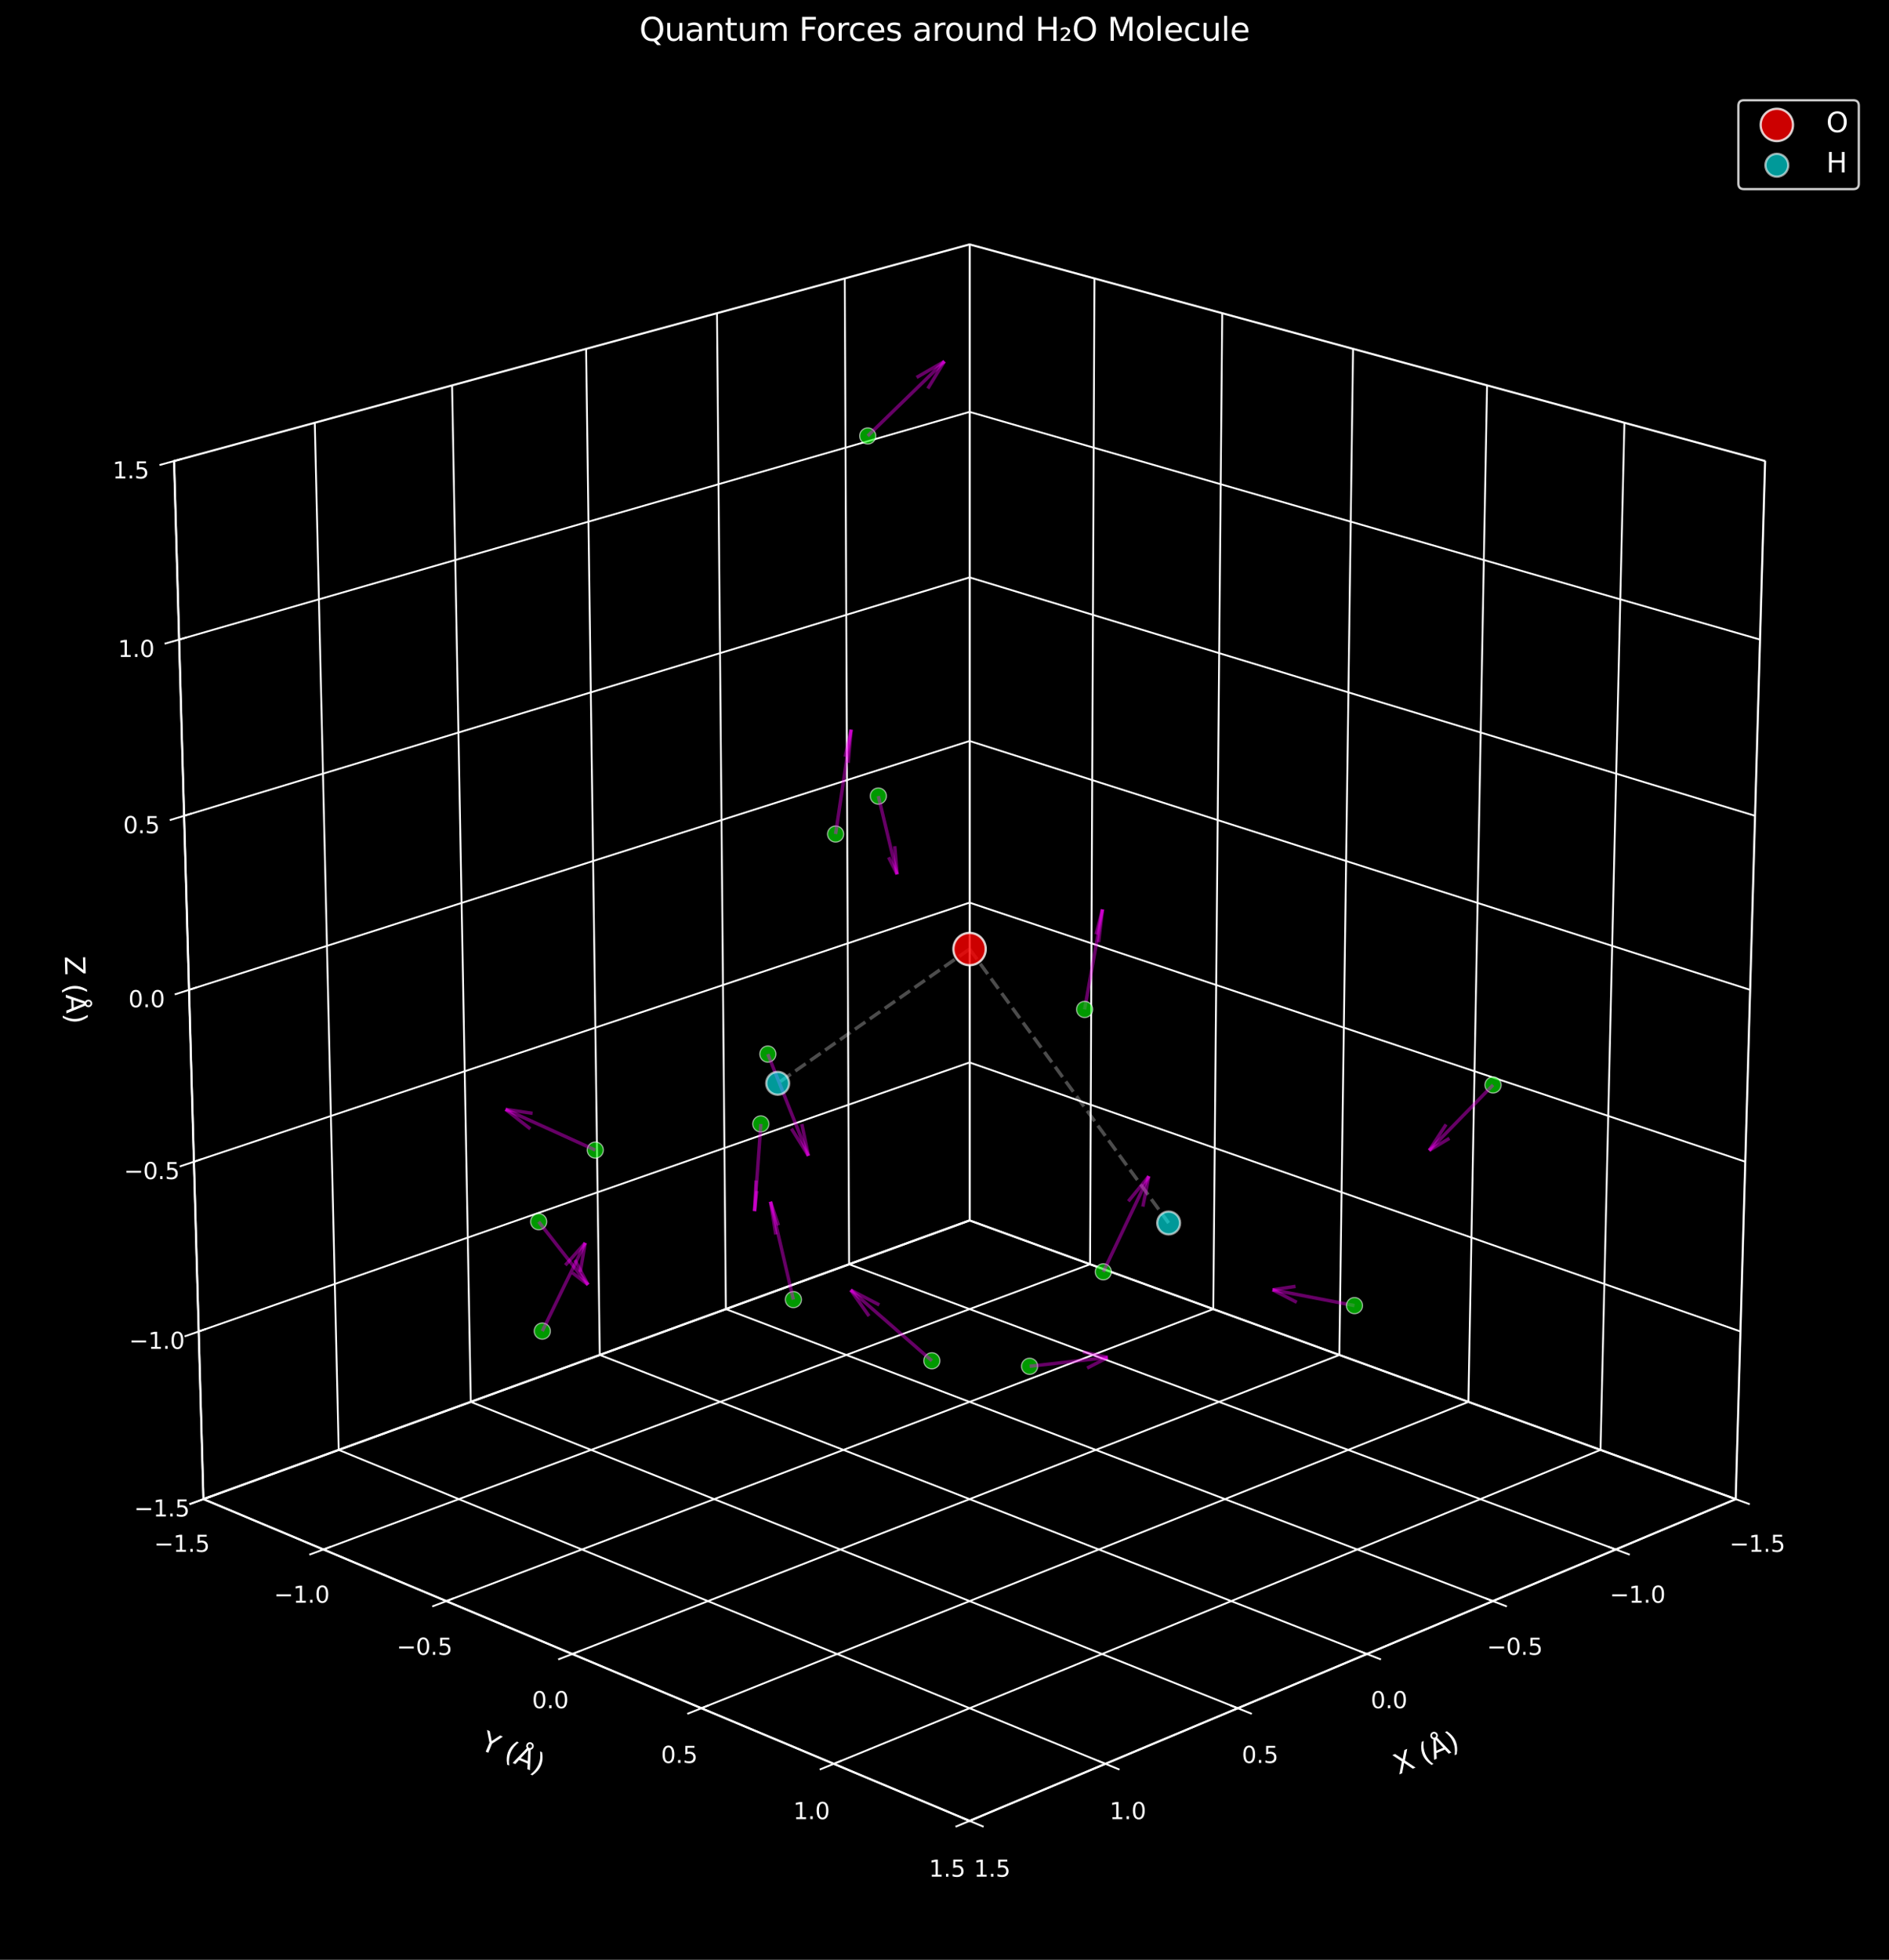 <?xml version="1.0" encoding="utf-8" standalone="no"?>
<!DOCTYPE svg PUBLIC "-//W3C//DTD SVG 1.1//EN"
  "http://www.w3.org/Graphics/SVG/1.1/DTD/svg11.dtd">
<svg xmlns:xlink="http://www.w3.org/1999/xlink" width="826pt" height="856.638pt" viewBox="0 0 826 856.638" xmlns="http://www.w3.org/2000/svg" version="1.1">
 <defs>
  <style type="text/css">*{stroke-linejoin: round; stroke-linecap: butt}</style>
 </defs>
 <g id="figure_1">
  <g id="patch_1">
   <path d="M 0 856.638 
L 826 856.638 
L 826 0 
L 0 0 
z
"/>
  </g>
  <g id="patch_2">
   <path d="M 7.2 849.438 
L 818.8 849.438 
L 818.8 37.838 
L 7.2 37.838 
z
"/>
  </g>
  <g id="pane3d_1">
   <g id="patch_3">
    <path d="M 423.968 533.458 
L 758.973 655.269 
L 771.821 201.534 
L 423.968 106.839 
" style="fill: none; opacity: 0.5; stroke: #f2f2f2; stroke-linejoin: miter"/>
   </g>
  </g>
  <g id="pane3d_2">
   <g id="patch_4">
    <path d="M 423.968 533.458 
L 88.962 655.269 
L 76.114 201.534 
L 423.968 106.839 
" style="fill: none; opacity: 0.5; stroke: #e6e6e6; stroke-linejoin: miter"/>
   </g>
  </g>
  <g id="pane3d_3">
   <g id="patch_5">
    <path d="M 423.968 533.458 
L 88.962 655.269 
L 423.968 795.913 
L 758.973 655.269 
" style="fill: none; opacity: 0.5; stroke: #ececec; stroke-linejoin: miter"/>
   </g>
  </g>
  <g id="grid3d_1">
   <g id="Line3DCollection_1">
    <path d="M 758.973 655.269 
L 423.968 533.458 
L 423.968 106.839 
" style="fill: none; stroke: #ffffff; stroke-width: 0.8"/>
    <path d="M 706.518 677.291 
L 371.284 552.614 
L 369.381 121.699 
" style="fill: none; stroke: #ffffff; stroke-width: 0.8"/>
    <path d="M 652.777 699.853 
L 317.397 572.208 
L 313.503 136.91 
" style="fill: none; stroke: #ffffff; stroke-width: 0.8"/>
    <path d="M 597.704 722.974 
L 262.266 592.254 
L 256.288 152.486 
" style="fill: none; stroke: #ffffff; stroke-width: 0.8"/>
    <path d="M 541.246 746.676 
L 205.848 612.768 
L 197.685 168.439 
" style="fill: none; stroke: #ffffff; stroke-width: 0.8"/>
    <path d="M 483.353 770.981 
L 148.096 633.767 
L 137.645 184.784 
" style="fill: none; stroke: #ffffff; stroke-width: 0.8"/>
    <path d="M 423.968 795.913 
L 88.962 655.269 
L 76.114 201.534 
" style="fill: none; stroke: #ffffff; stroke-width: 0.8"/>
   </g>
  </g>
  <g id="grid3d_2">
   <g id="Line3DCollection_2">
    <path d="M 423.968 106.839 
L 423.968 533.458 
L 88.962 655.269 
" style="fill: none; stroke: #ffffff; stroke-width: 0.8"/>
    <path d="M 478.554 121.699 
L 476.651 552.614 
L 141.417 677.291 
" style="fill: none; stroke: #ffffff; stroke-width: 0.8"/>
    <path d="M 534.432 136.91 
L 530.538 572.208 
L 195.158 699.853 
" style="fill: none; stroke: #ffffff; stroke-width: 0.8"/>
    <path d="M 591.648 152.486 
L 585.669 592.254 
L 250.231 722.974 
" style="fill: none; stroke: #ffffff; stroke-width: 0.8"/>
    <path d="M 650.25 168.439 
L 642.087 612.768 
L 306.689 746.676 
" style="fill: none; stroke: #ffffff; stroke-width: 0.8"/>
    <path d="M 710.29 184.784 
L 699.839 633.767 
L 364.582 770.981 
" style="fill: none; stroke: #ffffff; stroke-width: 0.8"/>
    <path d="M 771.821 201.534 
L 758.973 655.269 
L 423.968 795.913 
" style="fill: none; stroke: #ffffff; stroke-width: 0.8"/>
   </g>
  </g>
  <g id="grid3d_3">
   <g id="Line3DCollection_3">
    <path d="M 88.962 655.269 
L 423.968 533.458 
L 758.973 655.269 
" style="fill: none; stroke: #ffffff; stroke-width: 0.8"/>
    <path d="M 86.887 581.989 
L 423.968 464.409 
L 761.048 581.989 
" style="fill: none; stroke: #ffffff; stroke-width: 0.8"/>
    <path d="M 84.786 507.795 
L 423.968 394.557 
L 763.149 507.795 
" style="fill: none; stroke: #ffffff; stroke-width: 0.8"/>
    <path d="M 82.659 432.67 
L 423.968 323.889 
L 765.276 432.67 
" style="fill: none; stroke: #ffffff; stroke-width: 0.8"/>
    <path d="M 80.505 356.597 
L 423.968 252.389 
L 767.43 356.597 
" style="fill: none; stroke: #ffffff; stroke-width: 0.8"/>
    <path d="M 78.323 279.558 
L 423.968 180.045 
L 769.612 279.558 
" style="fill: none; stroke: #ffffff; stroke-width: 0.8"/>
    <path d="M 76.114 201.534 
L 423.968 106.839 
L 771.821 201.534 
" style="fill: none; stroke: #ffffff; stroke-width: 0.8"/>
   </g>
  </g>
  <g id="axis3d_1">
   <g id="line2d_1">
    <path d="M 758.973 655.269 
L 423.968 795.913 
" style="fill: none; stroke: #ffffff; stroke-width: 0.8; stroke-linecap: square"/>
   </g>
   <g id="xtick_1">
    <g id="line2d_2">
     <path d="M 756.102 654.225 
L 764.724 657.36 
" style="fill: none; stroke: #ffffff; stroke-width: 0.8; stroke-linecap: square"/>
    </g>
    <g id="text_1">
     <!-- −1.5 -->
     <g style="fill: #ffffff" transform="translate(756.272 678.322) scale(0.1 -0.1)">
      <defs>
       <path id="DejaVuSans-2212" d="M 678 2272 
L 4684 2272 
L 4684 1741 
L 678 1741 
L 678 2272 
z
" transform="scale(0.016)"/>
       <path id="DejaVuSans-31" d="M 794 531 
L 1825 531 
L 1825 4091 
L 703 3866 
L 703 4441 
L 1819 4666 
L 2450 4666 
L 2450 531 
L 3481 531 
L 3481 0 
L 794 0 
L 794 531 
z
" transform="scale(0.016)"/>
       <path id="DejaVuSans-2e" d="M 684 794 
L 1344 794 
L 1344 0 
L 684 0 
L 684 794 
z
" transform="scale(0.016)"/>
       <path id="DejaVuSans-35" d="M 691 4666 
L 3169 4666 
L 3169 4134 
L 1269 4134 
L 1269 2991 
Q 1406 3038 1543 3061 
Q 1681 3084 1819 3084 
Q 2600 3084 3056 2656 
Q 3513 2228 3513 1497 
Q 3513 744 3044 326 
Q 2575 -91 1722 -91 
Q 1428 -91 1123 -41 
Q 819 9 494 109 
L 494 744 
Q 775 591 1075 516 
Q 1375 441 1709 441 
Q 2250 441 2565 725 
Q 2881 1009 2881 1497 
Q 2881 1984 2565 2268 
Q 2250 2553 1709 2553 
Q 1456 2553 1204 2497 
Q 953 2441 691 2322 
L 691 4666 
z
" transform="scale(0.016)"/>
      </defs>
      <use xlink:href="#DejaVuSans-2212"/>
      <use xlink:href="#DejaVuSans-31" transform="translate(83.789 0)"/>
      <use xlink:href="#DejaVuSans-2e" transform="translate(147.412 0)"/>
      <use xlink:href="#DejaVuSans-35" transform="translate(179.199 0)"/>
     </g>
    </g>
   </g>
   <g id="xtick_2">
    <g id="line2d_3">
     <path d="M 703.643 676.222 
L 712.278 679.433 
" style="fill: none; stroke: #ffffff; stroke-width: 0.8; stroke-linecap: square"/>
    </g>
    <g id="text_2">
     <!-- −1.0 -->
     <g style="fill: #ffffff" transform="translate(703.881 700.552) scale(0.1 -0.1)">
      <defs>
       <path id="DejaVuSans-30" d="M 2034 4250 
Q 1547 4250 1301 3770 
Q 1056 3291 1056 2328 
Q 1056 1369 1301 889 
Q 1547 409 2034 409 
Q 2525 409 2770 889 
Q 3016 1369 3016 2328 
Q 3016 3291 2770 3770 
Q 2525 4250 2034 4250 
z
M 2034 4750 
Q 2819 4750 3233 4129 
Q 3647 3509 3647 2328 
Q 3647 1150 3233 529 
Q 2819 -91 2034 -91 
Q 1250 -91 836 529 
Q 422 1150 422 2328 
Q 422 3509 836 4129 
Q 1250 4750 2034 4750 
z
" transform="scale(0.016)"/>
      </defs>
      <use xlink:href="#DejaVuSans-2212"/>
      <use xlink:href="#DejaVuSans-31" transform="translate(83.789 0)"/>
      <use xlink:href="#DejaVuSans-2e" transform="translate(147.412 0)"/>
      <use xlink:href="#DejaVuSans-30" transform="translate(179.199 0)"/>
     </g>
    </g>
   </g>
   <g id="xtick_3">
    <g id="line2d_4">
     <path d="M 649.899 698.757 
L 658.545 702.048 
" style="fill: none; stroke: #ffffff; stroke-width: 0.8; stroke-linecap: square"/>
    </g>
    <g id="text_3">
     <!-- −0.5 -->
     <g style="fill: #ffffff" transform="translate(650.205 723.328) scale(0.1 -0.1)">
      <use xlink:href="#DejaVuSans-2212"/>
      <use xlink:href="#DejaVuSans-30" transform="translate(83.789 0)"/>
      <use xlink:href="#DejaVuSans-2e" transform="translate(147.412 0)"/>
      <use xlink:href="#DejaVuSans-35" transform="translate(179.199 0)"/>
     </g>
    </g>
   </g>
   <g id="xtick_4">
    <g id="line2d_5">
     <path d="M 594.822 721.851 
L 603.477 725.224 
" style="fill: none; stroke: #ffffff; stroke-width: 0.8; stroke-linecap: square"/>
    </g>
    <g id="text_4">
     <!-- 0.0 -->
     <g style="fill: #ffffff" transform="translate(599.385 746.669) scale(0.1 -0.1)">
      <use xlink:href="#DejaVuSans-30"/>
      <use xlink:href="#DejaVuSans-2e" transform="translate(63.623 0)"/>
      <use xlink:href="#DejaVuSans-30" transform="translate(95.41 0)"/>
     </g>
    </g>
   </g>
   <g id="xtick_5">
    <g id="line2d_6">
     <path d="M 538.363 745.525 
L 547.024 748.983 
" style="fill: none; stroke: #ffffff; stroke-width: 0.8; stroke-linecap: square"/>
    </g>
    <g id="text_5">
     <!-- 0.5 -->
     <g style="fill: #ffffff" transform="translate(542.993 770.597) scale(0.1 -0.1)">
      <use xlink:href="#DejaVuSans-30"/>
      <use xlink:href="#DejaVuSans-2e" transform="translate(63.623 0)"/>
      <use xlink:href="#DejaVuSans-35" transform="translate(95.41 0)"/>
     </g>
    </g>
   </g>
   <g id="xtick_6">
    <g id="line2d_7">
     <path d="M 480.468 769.801 
L 489.133 773.347 
" style="fill: none; stroke: #ffffff; stroke-width: 0.8; stroke-linecap: square"/>
    </g>
    <g id="text_6">
     <!-- 1.0 -->
     <g style="fill: #ffffff" transform="translate(485.165 795.135) scale(0.1 -0.1)">
      <use xlink:href="#DejaVuSans-31"/>
      <use xlink:href="#DejaVuSans-2e" transform="translate(63.623 0)"/>
      <use xlink:href="#DejaVuSans-30" transform="translate(95.41 0)"/>
     </g>
    </g>
   </g>
   <g id="xtick_7">
    <g id="line2d_8">
     <path d="M 421.082 794.702 
L 429.749 798.34 
" style="fill: none; stroke: #ffffff; stroke-width: 0.8; stroke-linecap: square"/>
    </g>
    <g id="text_7">
     <!-- 1.5 -->
     <g style="fill: #ffffff" transform="translate(425.845 820.306) scale(0.1 -0.1)">
      <use xlink:href="#DejaVuSans-31"/>
      <use xlink:href="#DejaVuSans-2e" transform="translate(63.623 0)"/>
      <use xlink:href="#DejaVuSans-35" transform="translate(95.41 0)"/>
     </g>
    </g>
   </g>
   <g id="text_8">
    <!-- X (Å) -->
    <g style="fill: #ffffff" transform="translate(611.562 775.732) rotate(-22.774) scale(0.12 -0.12)">
     <defs>
      <path id="DejaVuSans-58" d="M 403 4666 
L 1081 4666 
L 2241 2931 
L 3406 4666 
L 4084 4666 
L 2584 2425 
L 4184 0 
L 3506 0 
L 2194 1984 
L 872 0 
L 191 0 
L 1856 2491 
L 403 4666 
z
" transform="scale(0.016)"/>
      <path id="DejaVuSans-20" transform="scale(0.016)"/>
      <path id="DejaVuSans-28" d="M 1984 4856 
Q 1566 4138 1362 3434 
Q 1159 2731 1159 2009 
Q 1159 1288 1364 580 
Q 1569 -128 1984 -844 
L 1484 -844 
Q 1016 -109 783 600 
Q 550 1309 550 2009 
Q 550 2706 781 3412 
Q 1013 4119 1484 4856 
L 1984 4856 
z
" transform="scale(0.016)"/>
      <path id="DejaVuSans-c5" d="M 2663 5081 
Q 2663 5278 2523 5417 
Q 2384 5556 2188 5556 
Q 1988 5556 1852 5420 
Q 1716 5284 1716 5081 
Q 1716 4884 1853 4746 
Q 1991 4609 2188 4609 
Q 2384 4609 2523 4746 
Q 2663 4884 2663 5081 
z
M 2188 4044 
L 1338 1722 
L 3041 1722 
L 2188 4044 
z
M 1716 4366 
Q 1525 4494 1428 4673 
Q 1331 4853 1331 5081 
Q 1331 5441 1579 5691 
Q 1828 5941 2188 5941 
Q 2544 5941 2795 5689 
Q 3047 5438 3047 5081 
Q 3047 4863 2948 4678 
Q 2850 4494 2663 4366 
L 4325 0 
L 3669 0 
L 3244 1197 
L 1141 1197 
L 716 0 
L 50 0 
L 1716 4366 
z
" transform="scale(0.016)"/>
      <path id="DejaVuSans-29" d="M 513 4856 
L 1013 4856 
Q 1481 4119 1714 3412 
Q 1947 2706 1947 2009 
Q 1947 1309 1714 600 
Q 1481 -109 1013 -844 
L 513 -844 
Q 928 -128 1133 580 
Q 1338 1288 1338 2009 
Q 1338 2731 1133 3434 
Q 928 4138 513 4856 
z
" transform="scale(0.016)"/>
     </defs>
     <use xlink:href="#DejaVuSans-58"/>
     <use xlink:href="#DejaVuSans-20" transform="translate(68.506 0)"/>
     <use xlink:href="#DejaVuSans-28" transform="translate(100.293 0)"/>
     <use xlink:href="#DejaVuSans-c5" transform="translate(139.307 0)"/>
     <use xlink:href="#DejaVuSans-29" transform="translate(207.715 0)"/>
    </g>
   </g>
  </g>
  <g id="axis3d_2">
   <g id="line2d_9">
    <path d="M 88.962 655.269 
L 423.968 795.913 
" style="fill: none; stroke: #ffffff; stroke-width: 0.8; stroke-linecap: square"/>
   </g>
   <g id="xtick_8">
    <g id="line2d_10">
     <path d="M 91.833 654.225 
L 83.211 657.36 
" style="fill: none; stroke: #ffffff; stroke-width: 0.8; stroke-linecap: square"/>
    </g>
    <g id="text_9">
     <!-- −1.5 -->
     <g style="fill: #ffffff" transform="translate(67.38 678.322) scale(0.1 -0.1)">
      <use xlink:href="#DejaVuSans-2212"/>
      <use xlink:href="#DejaVuSans-31" transform="translate(83.789 0)"/>
      <use xlink:href="#DejaVuSans-2e" transform="translate(147.412 0)"/>
      <use xlink:href="#DejaVuSans-35" transform="translate(179.199 0)"/>
     </g>
    </g>
   </g>
   <g id="xtick_9">
    <g id="line2d_11">
     <path d="M 144.292 676.222 
L 135.657 679.433 
" style="fill: none; stroke: #ffffff; stroke-width: 0.8; stroke-linecap: square"/>
    </g>
    <g id="text_10">
     <!-- −1.0 -->
     <g style="fill: #ffffff" transform="translate(119.771 700.552) scale(0.1 -0.1)">
      <use xlink:href="#DejaVuSans-2212"/>
      <use xlink:href="#DejaVuSans-31" transform="translate(83.789 0)"/>
      <use xlink:href="#DejaVuSans-2e" transform="translate(147.412 0)"/>
      <use xlink:href="#DejaVuSans-30" transform="translate(179.199 0)"/>
     </g>
    </g>
   </g>
   <g id="xtick_10">
    <g id="line2d_12">
     <path d="M 198.036 698.757 
L 189.39 702.048 
" style="fill: none; stroke: #ffffff; stroke-width: 0.8; stroke-linecap: square"/>
    </g>
    <g id="text_11">
     <!-- −0.5 -->
     <g style="fill: #ffffff" transform="translate(173.448 723.328) scale(0.1 -0.1)">
      <use xlink:href="#DejaVuSans-2212"/>
      <use xlink:href="#DejaVuSans-30" transform="translate(83.789 0)"/>
      <use xlink:href="#DejaVuSans-2e" transform="translate(147.412 0)"/>
      <use xlink:href="#DejaVuSans-35" transform="translate(179.199 0)"/>
     </g>
    </g>
   </g>
   <g id="xtick_11">
    <g id="line2d_13">
     <path d="M 253.113 721.851 
L 244.458 725.224 
" style="fill: none; stroke: #ffffff; stroke-width: 0.8; stroke-linecap: square"/>
    </g>
    <g id="text_12">
     <!-- 0.0 -->
     <g style="fill: #ffffff" transform="translate(232.647 746.669) scale(0.1 -0.1)">
      <use xlink:href="#DejaVuSans-30"/>
      <use xlink:href="#DejaVuSans-2e" transform="translate(63.623 0)"/>
      <use xlink:href="#DejaVuSans-30" transform="translate(95.41 0)"/>
     </g>
    </g>
   </g>
   <g id="xtick_12">
    <g id="line2d_14">
     <path d="M 309.572 745.525 
L 300.911 748.983 
" style="fill: none; stroke: #ffffff; stroke-width: 0.8; stroke-linecap: square"/>
    </g>
    <g id="text_13">
     <!-- 0.5 -->
     <g style="fill: #ffffff" transform="translate(289.039 770.597) scale(0.1 -0.1)">
      <use xlink:href="#DejaVuSans-30"/>
      <use xlink:href="#DejaVuSans-2e" transform="translate(63.623 0)"/>
      <use xlink:href="#DejaVuSans-35" transform="translate(95.41 0)"/>
     </g>
    </g>
   </g>
   <g id="xtick_13">
    <g id="line2d_15">
     <path d="M 367.467 769.801 
L 358.802 773.347 
" style="fill: none; stroke: #ffffff; stroke-width: 0.8; stroke-linecap: square"/>
    </g>
    <g id="text_14">
     <!-- 1.0 -->
     <g style="fill: #ffffff" transform="translate(346.867 795.135) scale(0.1 -0.1)">
      <use xlink:href="#DejaVuSans-31"/>
      <use xlink:href="#DejaVuSans-2e" transform="translate(63.623 0)"/>
      <use xlink:href="#DejaVuSans-30" transform="translate(95.41 0)"/>
     </g>
    </g>
   </g>
   <g id="xtick_14">
    <g id="line2d_16">
     <path d="M 426.853 794.702 
L 418.186 798.34 
" style="fill: none; stroke: #ffffff; stroke-width: 0.8; stroke-linecap: square"/>
    </g>
    <g id="text_15">
     <!-- 1.5 -->
     <g style="fill: #ffffff" transform="translate(406.187 820.306) scale(0.1 -0.1)">
      <use xlink:href="#DejaVuSans-31"/>
      <use xlink:href="#DejaVuSans-2e" transform="translate(63.623 0)"/>
      <use xlink:href="#DejaVuSans-35" transform="translate(95.41 0)"/>
     </g>
    </g>
   </g>
   <g id="text_16">
    <!-- Y (Å) -->
    <g style="fill: #ffffff" transform="translate(209.485 764.444) rotate(-337.226) scale(0.12 -0.12)">
     <defs>
      <path id="DejaVuSans-59" d="M -13 4666 
L 666 4666 
L 1959 2747 
L 3244 4666 
L 3922 4666 
L 2272 2222 
L 2272 0 
L 1638 0 
L 1638 2222 
L -13 4666 
z
" transform="scale(0.016)"/>
     </defs>
     <use xlink:href="#DejaVuSans-59"/>
     <use xlink:href="#DejaVuSans-20" transform="translate(61.084 0)"/>
     <use xlink:href="#DejaVuSans-28" transform="translate(92.871 0)"/>
     <use xlink:href="#DejaVuSans-c5" transform="translate(131.885 0)"/>
     <use xlink:href="#DejaVuSans-29" transform="translate(200.293 0)"/>
    </g>
   </g>
  </g>
  <g id="axis3d_3">
   <g id="line2d_17">
    <path d="M 88.962 655.269 
L 76.114 201.534 
" style="fill: none; stroke: #ffffff; stroke-width: 0.8; stroke-linecap: square"/>
   </g>
   <g id="xtick_15">
    <g id="line2d_18">
     <path d="M 91.833 654.225 
L 83.211 657.36 
" style="fill: none; stroke: #ffffff; stroke-width: 0.8; stroke-linecap: square"/>
    </g>
    <g id="text_17">
     <!-- −1.5 -->
     <g style="fill: #ffffff" transform="translate(58.593 662.867) scale(0.1 -0.1)">
      <use xlink:href="#DejaVuSans-2212"/>
      <use xlink:href="#DejaVuSans-31" transform="translate(83.789 0)"/>
      <use xlink:href="#DejaVuSans-2e" transform="translate(147.412 0)"/>
      <use xlink:href="#DejaVuSans-35" transform="translate(179.199 0)"/>
     </g>
    </g>
   </g>
   <g id="xtick_16">
    <g id="line2d_19">
     <path d="M 89.777 580.981 
L 81.098 584.008 
" style="fill: none; stroke: #ffffff; stroke-width: 0.8; stroke-linecap: square"/>
    </g>
    <g id="text_18">
     <!-- −1.0 -->
     <g style="fill: #ffffff" transform="translate(56.405 589.587) scale(0.1 -0.1)">
      <use xlink:href="#DejaVuSans-2212"/>
      <use xlink:href="#DejaVuSans-31" transform="translate(83.789 0)"/>
      <use xlink:href="#DejaVuSans-2e" transform="translate(147.412 0)"/>
      <use xlink:href="#DejaVuSans-30" transform="translate(179.199 0)"/>
     </g>
    </g>
   </g>
   <g id="xtick_17">
    <g id="line2d_20">
     <path d="M 87.695 506.824 
L 78.958 509.74 
" style="fill: none; stroke: #ffffff; stroke-width: 0.8; stroke-linecap: square"/>
    </g>
    <g id="text_19">
     <!-- −0.5 -->
     <g style="fill: #ffffff" transform="translate(54.19 515.393) scale(0.1 -0.1)">
      <use xlink:href="#DejaVuSans-2212"/>
      <use xlink:href="#DejaVuSans-30" transform="translate(83.789 0)"/>
      <use xlink:href="#DejaVuSans-2e" transform="translate(147.412 0)"/>
      <use xlink:href="#DejaVuSans-35" transform="translate(179.199 0)"/>
     </g>
    </g>
   </g>
   <g id="xtick_18">
    <g id="line2d_21">
     <path d="M 85.587 431.737 
L 76.792 434.54 
" style="fill: none; stroke: #ffffff; stroke-width: 0.8; stroke-linecap: square"/>
    </g>
    <g id="text_20">
     <!-- 0.0 -->
     <g style="fill: #ffffff" transform="translate(56.136 440.269) scale(0.1 -0.1)">
      <use xlink:href="#DejaVuSans-30"/>
      <use xlink:href="#DejaVuSans-2e" transform="translate(63.623 0)"/>
      <use xlink:href="#DejaVuSans-30" transform="translate(95.41 0)"/>
     </g>
    </g>
   </g>
   <g id="xtick_19">
    <g id="line2d_22">
     <path d="M 83.453 355.703 
L 74.598 358.39 
" style="fill: none; stroke: #ffffff; stroke-width: 0.8; stroke-linecap: square"/>
    </g>
    <g id="text_21">
     <!-- 0.5 -->
     <g style="fill: #ffffff" transform="translate(53.865 364.196) scale(0.1 -0.1)">
      <use xlink:href="#DejaVuSans-30"/>
      <use xlink:href="#DejaVuSans-2e" transform="translate(63.623 0)"/>
      <use xlink:href="#DejaVuSans-35" transform="translate(95.41 0)"/>
     </g>
    </g>
   </g>
   <g id="xtick_20">
    <g id="line2d_23">
     <path d="M 81.291 278.704 
L 72.376 281.27 
" style="fill: none; stroke: #ffffff; stroke-width: 0.8; stroke-linecap: square"/>
    </g>
    <g id="text_22">
     <!-- 1.0 -->
     <g style="fill: #ffffff" transform="translate(51.565 287.157) scale(0.1 -0.1)">
      <use xlink:href="#DejaVuSans-31"/>
      <use xlink:href="#DejaVuSans-2e" transform="translate(63.623 0)"/>
      <use xlink:href="#DejaVuSans-30" transform="translate(95.41 0)"/>
     </g>
    </g>
   </g>
   <g id="xtick_21">
    <g id="line2d_24">
     <path d="M 79.102 200.721 
L 70.126 203.164 
" style="fill: none; stroke: #ffffff; stroke-width: 0.8; stroke-linecap: square"/>
    </g>
    <g id="text_23">
     <!-- 1.5 -->
     <g style="fill: #ffffff" transform="translate(49.235 209.133) scale(0.1 -0.1)">
      <use xlink:href="#DejaVuSans-31"/>
      <use xlink:href="#DejaVuSans-2e" transform="translate(63.623 0)"/>
      <use xlink:href="#DejaVuSans-35" transform="translate(95.41 0)"/>
     </g>
    </g>
   </g>
   <g id="text_24">
    <!-- Z (Å) -->
    <g style="fill: #ffffff" transform="translate(28.315 417.982) rotate(-271.622) scale(0.12 -0.12)">
     <defs>
      <path id="DejaVuSans-5a" d="M 359 4666 
L 4025 4666 
L 4025 4184 
L 1075 531 
L 4097 531 
L 4097 0 
L 288 0 
L 288 481 
L 3238 4134 
L 359 4134 
L 359 4666 
z
" transform="scale(0.016)"/>
     </defs>
     <use xlink:href="#DejaVuSans-5a"/>
     <use xlink:href="#DejaVuSans-20" transform="translate(68.506 0)"/>
     <use xlink:href="#DejaVuSans-28" transform="translate(100.293 0)"/>
     <use xlink:href="#DejaVuSans-c5" transform="translate(139.307 0)"/>
     <use xlink:href="#DejaVuSans-29" transform="translate(207.715 0)"/>
    </g>
   </g>
  </g>
  <g id="axes_1">
   <g id="line2d_25">
    <path d="M 423.968 414.835 
L 511.003 534.575 
" clip-path="url(#pd3850367f5)" style="fill: none; stroke-dasharray: 5.55,2.4; stroke-dashoffset: 0; stroke: #ffffff; stroke-opacity: 0.3; stroke-width: 1.5"/>
   </g>
   <g id="line2d_26">
    <path d="M 423.968 414.835 
L 340.061 473.517 
" clip-path="url(#pd3850367f5)" style="fill: none; stroke-dasharray: 5.55,2.4; stroke-dashoffset: 0; stroke: #ffffff; stroke-opacity: 0.3; stroke-width: 1.5"/>
   </g>
   <g id="Path3DCollection_1">
    <defs>
     <path id="m38906d99c5" d="M 0 3.536 
C 0.938 3.536 1.837 3.163 2.5 2.5 
C 3.163 1.837 3.536 0.938 3.536 0 
C 3.536 -0.938 3.163 -1.837 2.5 -2.5 
C 1.837 -3.163 0.938 -3.536 0 -3.536 
C -0.938 -3.536 -1.837 -3.163 -2.5 -2.5 
C -3.163 -1.837 -3.536 -0.938 -3.536 0 
C -3.536 0.938 -3.163 1.837 -2.5 2.5 
C -1.837 3.163 -0.938 3.536 0 3.536 
z
" style="stroke: #ffffff; stroke-opacity: 0.6; stroke-width: 0.5"/>
    </defs>
    <g clip-path="url(#pd3850367f5)">
     <use xlink:href="#m38906d99c5" x="237.129" y="581.835" style="fill: #00ff00; fill-opacity: 0.6; stroke: #ffffff; stroke-opacity: 0.6; stroke-width: 0.5"/>
    </g>
   </g>
   <g id="text_25">
    <!-- Quantum Forces around H₂O Molecule -->
    <g style="fill: #ffffff" transform="translate(279.549 17.838) scale(0.14 -0.14)">
     <defs>
      <path id="DejaVuSans-51" d="M 2522 4238 
Q 1834 4238 1429 3725 
Q 1025 3213 1025 2328 
Q 1025 1447 1429 934 
Q 1834 422 2522 422 
Q 3209 422 3611 934 
Q 4013 1447 4013 2328 
Q 4013 3213 3611 3725 
Q 3209 4238 2522 4238 
z
M 3406 84 
L 4238 -825 
L 3475 -825 
L 2784 -78 
Q 2681 -84 2626 -87 
Q 2572 -91 2522 -91 
Q 1538 -91 948 567 
Q 359 1225 359 2328 
Q 359 3434 948 4092 
Q 1538 4750 2522 4750 
Q 3503 4750 4090 4092 
Q 4678 3434 4678 2328 
Q 4678 1516 4351 937 
Q 4025 359 3406 84 
z
" transform="scale(0.016)"/>
      <path id="DejaVuSans-75" d="M 544 1381 
L 544 3500 
L 1119 3500 
L 1119 1403 
Q 1119 906 1312 657 
Q 1506 409 1894 409 
Q 2359 409 2629 706 
Q 2900 1003 2900 1516 
L 2900 3500 
L 3475 3500 
L 3475 0 
L 2900 0 
L 2900 538 
Q 2691 219 2414 64 
Q 2138 -91 1772 -91 
Q 1169 -91 856 284 
Q 544 659 544 1381 
z
M 1991 3584 
L 1991 3584 
z
" transform="scale(0.016)"/>
      <path id="DejaVuSans-61" d="M 2194 1759 
Q 1497 1759 1228 1600 
Q 959 1441 959 1056 
Q 959 750 1161 570 
Q 1363 391 1709 391 
Q 2188 391 2477 730 
Q 2766 1069 2766 1631 
L 2766 1759 
L 2194 1759 
z
M 3341 1997 
L 3341 0 
L 2766 0 
L 2766 531 
Q 2569 213 2275 61 
Q 1981 -91 1556 -91 
Q 1019 -91 701 211 
Q 384 513 384 1019 
Q 384 1609 779 1909 
Q 1175 2209 1959 2209 
L 2766 2209 
L 2766 2266 
Q 2766 2663 2505 2880 
Q 2244 3097 1772 3097 
Q 1472 3097 1187 3025 
Q 903 2953 641 2809 
L 641 3341 
Q 956 3463 1253 3523 
Q 1550 3584 1831 3584 
Q 2591 3584 2966 3190 
Q 3341 2797 3341 1997 
z
" transform="scale(0.016)"/>
      <path id="DejaVuSans-6e" d="M 3513 2113 
L 3513 0 
L 2938 0 
L 2938 2094 
Q 2938 2591 2744 2837 
Q 2550 3084 2163 3084 
Q 1697 3084 1428 2787 
Q 1159 2491 1159 1978 
L 1159 0 
L 581 0 
L 581 3500 
L 1159 3500 
L 1159 2956 
Q 1366 3272 1645 3428 
Q 1925 3584 2291 3584 
Q 2894 3584 3203 3211 
Q 3513 2838 3513 2113 
z
" transform="scale(0.016)"/>
      <path id="DejaVuSans-74" d="M 1172 4494 
L 1172 3500 
L 2356 3500 
L 2356 3053 
L 1172 3053 
L 1172 1153 
Q 1172 725 1289 603 
Q 1406 481 1766 481 
L 2356 481 
L 2356 0 
L 1766 0 
Q 1100 0 847 248 
Q 594 497 594 1153 
L 594 3053 
L 172 3053 
L 172 3500 
L 594 3500 
L 594 4494 
L 1172 4494 
z
" transform="scale(0.016)"/>
      <path id="DejaVuSans-6d" d="M 3328 2828 
Q 3544 3216 3844 3400 
Q 4144 3584 4550 3584 
Q 5097 3584 5394 3201 
Q 5691 2819 5691 2113 
L 5691 0 
L 5113 0 
L 5113 2094 
Q 5113 2597 4934 2840 
Q 4756 3084 4391 3084 
Q 3944 3084 3684 2787 
Q 3425 2491 3425 1978 
L 3425 0 
L 2847 0 
L 2847 2094 
Q 2847 2600 2669 2842 
Q 2491 3084 2119 3084 
Q 1678 3084 1418 2786 
Q 1159 2488 1159 1978 
L 1159 0 
L 581 0 
L 581 3500 
L 1159 3500 
L 1159 2956 
Q 1356 3278 1631 3431 
Q 1906 3584 2284 3584 
Q 2666 3584 2933 3390 
Q 3200 3197 3328 2828 
z
" transform="scale(0.016)"/>
      <path id="DejaVuSans-46" d="M 628 4666 
L 3309 4666 
L 3309 4134 
L 1259 4134 
L 1259 2759 
L 3109 2759 
L 3109 2228 
L 1259 2228 
L 1259 0 
L 628 0 
L 628 4666 
z
" transform="scale(0.016)"/>
      <path id="DejaVuSans-6f" d="M 1959 3097 
Q 1497 3097 1228 2736 
Q 959 2375 959 1747 
Q 959 1119 1226 758 
Q 1494 397 1959 397 
Q 2419 397 2687 759 
Q 2956 1122 2956 1747 
Q 2956 2369 2687 2733 
Q 2419 3097 1959 3097 
z
M 1959 3584 
Q 2709 3584 3137 3096 
Q 3566 2609 3566 1747 
Q 3566 888 3137 398 
Q 2709 -91 1959 -91 
Q 1206 -91 779 398 
Q 353 888 353 1747 
Q 353 2609 779 3096 
Q 1206 3584 1959 3584 
z
" transform="scale(0.016)"/>
      <path id="DejaVuSans-72" d="M 2631 2963 
Q 2534 3019 2420 3045 
Q 2306 3072 2169 3072 
Q 1681 3072 1420 2755 
Q 1159 2438 1159 1844 
L 1159 0 
L 581 0 
L 581 3500 
L 1159 3500 
L 1159 2956 
Q 1341 3275 1631 3429 
Q 1922 3584 2338 3584 
Q 2397 3584 2469 3576 
Q 2541 3569 2628 3553 
L 2631 2963 
z
" transform="scale(0.016)"/>
      <path id="DejaVuSans-63" d="M 3122 3366 
L 3122 2828 
Q 2878 2963 2633 3030 
Q 2388 3097 2138 3097 
Q 1578 3097 1268 2742 
Q 959 2388 959 1747 
Q 959 1106 1268 751 
Q 1578 397 2138 397 
Q 2388 397 2633 464 
Q 2878 531 3122 666 
L 3122 134 
Q 2881 22 2623 -34 
Q 2366 -91 2075 -91 
Q 1284 -91 818 406 
Q 353 903 353 1747 
Q 353 2603 823 3093 
Q 1294 3584 2113 3584 
Q 2378 3584 2631 3529 
Q 2884 3475 3122 3366 
z
" transform="scale(0.016)"/>
      <path id="DejaVuSans-65" d="M 3597 1894 
L 3597 1613 
L 953 1613 
Q 991 1019 1311 708 
Q 1631 397 2203 397 
Q 2534 397 2845 478 
Q 3156 559 3463 722 
L 3463 178 
Q 3153 47 2828 -22 
Q 2503 -91 2169 -91 
Q 1331 -91 842 396 
Q 353 884 353 1716 
Q 353 2575 817 3079 
Q 1281 3584 2069 3584 
Q 2775 3584 3186 3129 
Q 3597 2675 3597 1894 
z
M 3022 2063 
Q 3016 2534 2758 2815 
Q 2500 3097 2075 3097 
Q 1594 3097 1305 2825 
Q 1016 2553 972 2059 
L 3022 2063 
z
" transform="scale(0.016)"/>
      <path id="DejaVuSans-73" d="M 2834 3397 
L 2834 2853 
Q 2591 2978 2328 3040 
Q 2066 3103 1784 3103 
Q 1356 3103 1142 2972 
Q 928 2841 928 2578 
Q 928 2378 1081 2264 
Q 1234 2150 1697 2047 
L 1894 2003 
Q 2506 1872 2764 1633 
Q 3022 1394 3022 966 
Q 3022 478 2636 193 
Q 2250 -91 1575 -91 
Q 1294 -91 989 -36 
Q 684 19 347 128 
L 347 722 
Q 666 556 975 473 
Q 1284 391 1588 391 
Q 1994 391 2212 530 
Q 2431 669 2431 922 
Q 2431 1156 2273 1281 
Q 2116 1406 1581 1522 
L 1381 1569 
Q 847 1681 609 1914 
Q 372 2147 372 2553 
Q 372 3047 722 3315 
Q 1072 3584 1716 3584 
Q 2034 3584 2315 3537 
Q 2597 3491 2834 3397 
z
" transform="scale(0.016)"/>
      <path id="DejaVuSans-64" d="M 2906 2969 
L 2906 4863 
L 3481 4863 
L 3481 0 
L 2906 0 
L 2906 525 
Q 2725 213 2448 61 
Q 2172 -91 1784 -91 
Q 1150 -91 751 415 
Q 353 922 353 1747 
Q 353 2572 751 3078 
Q 1150 3584 1784 3584 
Q 2172 3584 2448 3432 
Q 2725 3281 2906 2969 
z
M 947 1747 
Q 947 1113 1208 752 
Q 1469 391 1925 391 
Q 2381 391 2643 752 
Q 2906 1113 2906 1747 
Q 2906 2381 2643 2742 
Q 2381 3103 1925 3103 
Q 1469 3103 1208 2742 
Q 947 2381 947 1747 
z
" transform="scale(0.016)"/>
      <path id="DejaVuSans-48" d="M 628 4666 
L 1259 4666 
L 1259 2753 
L 3553 2753 
L 3553 4666 
L 4184 4666 
L 4184 0 
L 3553 0 
L 3553 2222 
L 1259 2222 
L 1259 0 
L 628 0 
L 628 4666 
z
" transform="scale(0.016)"/>
      <path id="DejaVuSans-2082" d="M 838 332 
L 2163 332 
L 2163 -24 
L 294 -24 
L 294 319 
Q 400 416 597 591 
Q 1672 1544 1672 1838 
Q 1672 2044 1509 2170 
Q 1347 2297 1081 2297 
Q 919 2297 728 2242 
Q 538 2188 313 2079 
L 313 2463 
Q 553 2551 761 2594 
Q 969 2638 1147 2638 
Q 1600 2638 1872 2432 
Q 2144 2226 2144 1888 
Q 2144 1454 1109 566 
Q 934 416 838 332 
z
" transform="scale(0.016)"/>
      <path id="DejaVuSans-4f" d="M 2522 4238 
Q 1834 4238 1429 3725 
Q 1025 3213 1025 2328 
Q 1025 1447 1429 934 
Q 1834 422 2522 422 
Q 3209 422 3611 934 
Q 4013 1447 4013 2328 
Q 4013 3213 3611 3725 
Q 3209 4238 2522 4238 
z
M 2522 4750 
Q 3503 4750 4090 4092 
Q 4678 3434 4678 2328 
Q 4678 1225 4090 567 
Q 3503 -91 2522 -91 
Q 1538 -91 948 565 
Q 359 1222 359 2328 
Q 359 3434 948 4092 
Q 1538 4750 2522 4750 
z
" transform="scale(0.016)"/>
      <path id="DejaVuSans-4d" d="M 628 4666 
L 1569 4666 
L 2759 1491 
L 3956 4666 
L 4897 4666 
L 4897 0 
L 4281 0 
L 4281 4097 
L 3078 897 
L 2444 897 
L 1241 4097 
L 1241 0 
L 628 0 
L 628 4666 
z
" transform="scale(0.016)"/>
      <path id="DejaVuSans-6c" d="M 603 4863 
L 1178 4863 
L 1178 0 
L 603 0 
L 603 4863 
z
" transform="scale(0.016)"/>
     </defs>
     <use xlink:href="#DejaVuSans-51"/>
     <use xlink:href="#DejaVuSans-75" transform="translate(78.711 0)"/>
     <use xlink:href="#DejaVuSans-61" transform="translate(142.09 0)"/>
     <use xlink:href="#DejaVuSans-6e" transform="translate(203.369 0)"/>
     <use xlink:href="#DejaVuSans-74" transform="translate(266.748 0)"/>
     <use xlink:href="#DejaVuSans-75" transform="translate(305.957 0)"/>
     <use xlink:href="#DejaVuSans-6d" transform="translate(369.336 0)"/>
     <use xlink:href="#DejaVuSans-20" transform="translate(466.748 0)"/>
     <use xlink:href="#DejaVuSans-46" transform="translate(498.535 0)"/>
     <use xlink:href="#DejaVuSans-6f" transform="translate(552.43 0)"/>
     <use xlink:href="#DejaVuSans-72" transform="translate(613.611 0)"/>
     <use xlink:href="#DejaVuSans-63" transform="translate(652.475 0)"/>
     <use xlink:href="#DejaVuSans-65" transform="translate(707.455 0)"/>
     <use xlink:href="#DejaVuSans-73" transform="translate(768.979 0)"/>
     <use xlink:href="#DejaVuSans-20" transform="translate(821.078 0)"/>
     <use xlink:href="#DejaVuSans-61" transform="translate(852.865 0)"/>
     <use xlink:href="#DejaVuSans-72" transform="translate(914.145 0)"/>
     <use xlink:href="#DejaVuSans-6f" transform="translate(953.008 0)"/>
     <use xlink:href="#DejaVuSans-75" transform="translate(1014.189 0)"/>
     <use xlink:href="#DejaVuSans-6e" transform="translate(1077.568 0)"/>
     <use xlink:href="#DejaVuSans-64" transform="translate(1140.947 0)"/>
     <use xlink:href="#DejaVuSans-20" transform="translate(1204.424 0)"/>
     <use xlink:href="#DejaVuSans-48" transform="translate(1236.211 0)"/>
     <use xlink:href="#DejaVuSans-2082" transform="translate(1311.406 0)"/>
     <use xlink:href="#DejaVuSans-4f" transform="translate(1351.494 0)"/>
     <use xlink:href="#DejaVuSans-20" transform="translate(1430.205 0)"/>
     <use xlink:href="#DejaVuSans-4d" transform="translate(1461.992 0)"/>
     <use xlink:href="#DejaVuSans-6f" transform="translate(1548.271 0)"/>
     <use xlink:href="#DejaVuSans-6c" transform="translate(1609.453 0)"/>
     <use xlink:href="#DejaVuSans-65" transform="translate(1637.236 0)"/>
     <use xlink:href="#DejaVuSans-63" transform="translate(1698.76 0)"/>
     <use xlink:href="#DejaVuSans-75" transform="translate(1753.74 0)"/>
     <use xlink:href="#DejaVuSans-6c" transform="translate(1817.119 0)"/>
     <use xlink:href="#DejaVuSans-65" transform="translate(1844.902 0)"/>
    </g>
   </g>
   <g id="Path3DCollection_2">
    <g clip-path="url(#pd3850367f5)">
     <use xlink:href="#m38906d99c5" x="235.54" y="534.008" style="fill: #00ff00; fill-opacity: 0.6; stroke: #ffffff; stroke-opacity: 0.6; stroke-width: 0.5"/>
    </g>
   </g>
   <g id="Line3DCollection_4">
    <path d="M 255.915 543.257 
L 237.129 581.835 
" clip-path="url(#pd3850367f5)" style="fill: none; stroke: #ff00ff; stroke-opacity: 0.4; stroke-width: 1.5"/>
    <path d="M 255.915 543.257 
L 253.717 555.907 
" clip-path="url(#pd3850367f5)" style="fill: none; stroke: #ff00ff; stroke-opacity: 0.4; stroke-width: 1.5"/>
    <path d="M 255.915 543.257 
L 247.198 553.02 
" clip-path="url(#pd3850367f5)" style="fill: none; stroke: #ff00ff; stroke-opacity: 0.4; stroke-width: 1.5"/>
   </g>
   <g id="legend_1">
    <g id="patch_6">
     <path d="M 762.554 82.665 
L 810.4 82.665 
Q 812.8 82.665 812.8 80.265 
L 812.8 46.238 
Q 812.8 43.838 810.4 43.838 
L 762.554 43.838 
Q 760.154 43.838 760.154 46.238 
L 760.154 80.265 
Q 760.154 82.665 762.554 82.665 
z
" style="opacity: 0.8; stroke: #ffffff; stroke-linejoin: miter"/>
    </g>
    <g id="Path3DCollection_3">
     <defs>
      <path id="m3779350edb" d="M 0 7.071 
C 1.875 7.071 3.674 6.326 5 5 
C 6.326 3.674 7.071 1.875 7.071 0 
C 7.071 -1.875 6.326 -3.674 5 -5 
C 3.674 -6.326 1.875 -7.071 0 -7.071 
C -1.875 -7.071 -3.674 -6.326 -5 -5 
C -6.326 -3.674 -7.071 -1.875 -7.071 0 
C -7.071 1.875 -6.326 3.674 -5 5 
C -3.674 6.326 -1.875 7.071 0 7.071 
z
" style="stroke: #ffffff; stroke-opacity: 0.8"/>
     </defs>
     <g>
      <use xlink:href="#m3779350edb" x="776.954" y="54.606" style="fill: #ff0000; fill-opacity: 0.8; stroke: #ffffff; stroke-opacity: 0.8"/>
     </g>
    </g>
    <g id="text_26">
     <!-- O -->
     <g style="fill: #ffffff" transform="translate(798.554 57.756) scale(0.12 -0.12)">
      <use xlink:href="#DejaVuSans-4f"/>
     </g>
    </g>
    <g id="Path3DCollection_4">
     <defs>
      <path id="m61fce502e4" d="M 0 5 
C 1.326 5 2.598 4.473 3.536 3.536 
C 4.473 2.598 5 1.326 5 0 
C 5 -1.326 4.473 -2.598 3.536 -3.536 
C 2.598 -4.473 1.326 -5 0 -5 
C -1.326 -5 -2.598 -4.473 -3.536 -3.536 
C -4.473 -2.598 -5 -1.326 -5 0 
C -5 1.326 -4.473 2.598 -3.536 3.536 
C -2.598 4.473 -1.326 5 0 5 
z
" style="stroke: #ffffff; stroke-opacity: 0.6"/>
     </defs>
     <g>
      <use xlink:href="#m61fce502e4" x="776.954" y="72.22" style="fill: #00ffff; fill-opacity: 0.6; stroke: #ffffff; stroke-opacity: 0.6"/>
     </g>
    </g>
    <g id="text_27">
     <!-- H -->
     <g style="fill: #ffffff" transform="translate(798.554 75.37) scale(0.12 -0.12)">
      <use xlink:href="#DejaVuSans-48"/>
     </g>
    </g>
   </g>
   <g id="Line3DCollection_5">
    <path d="M 257.138 561.588 
L 235.54 534.008 
" clip-path="url(#pd3850367f5)" style="fill: none; stroke: #ff00ff; stroke-opacity: 0.4; stroke-width: 1.5"/>
    <path d="M 257.138 561.588 
L 250.327 556.357 
" clip-path="url(#pd3850367f5)" style="fill: none; stroke: #ff00ff; stroke-opacity: 0.4; stroke-width: 1.5"/>
    <path d="M 257.138 561.588 
L 251.371 550.754 
" clip-path="url(#pd3850367f5)" style="fill: none; stroke: #ff00ff; stroke-opacity: 0.4; stroke-width: 1.5"/>
   </g>
   <g id="Path3DCollection_5">
    <g clip-path="url(#pd3850367f5)">
     <use xlink:href="#m38906d99c5" x="379.43" y="190.557" style="fill: #00ff00; fill-opacity: 0.6; stroke: #ffffff; stroke-opacity: 0.6; stroke-width: 0.5"/>
    </g>
   </g>
   <g id="Line3DCollection_6">
    <path d="M 412.975 157.946 
L 379.43 190.557 
" clip-path="url(#pd3850367f5)" style="fill: none; stroke: #ff00ff; stroke-opacity: 0.4; stroke-width: 1.5"/>
    <path d="M 412.975 157.946 
L 405.698 169.819 
" clip-path="url(#pd3850367f5)" style="fill: none; stroke: #ff00ff; stroke-opacity: 0.4; stroke-width: 1.5"/>
    <path d="M 412.975 157.946 
L 400.794 164.986 
" clip-path="url(#pd3850367f5)" style="fill: none; stroke: #ff00ff; stroke-opacity: 0.4; stroke-width: 1.5"/>
   </g>
   <g id="Path3DCollection_6">
    <g clip-path="url(#pd3850367f5)">
     <use xlink:href="#m38906d99c5" x="384.061" y="347.963" style="fill: #00ff00; fill-opacity: 0.6; stroke: #ffffff; stroke-opacity: 0.6; stroke-width: 0.5"/>
    </g>
   </g>
   <g id="Line3DCollection_7">
    <path d="M 392.281 382.168 
L 384.061 347.963 
" clip-path="url(#pd3850367f5)" style="fill: none; stroke: #ff00ff; stroke-opacity: 0.4; stroke-width: 1.5"/>
    <path d="M 392.281 382.168 
L 388.563 374.742 
" clip-path="url(#pd3850367f5)" style="fill: none; stroke: #ff00ff; stroke-opacity: 0.4; stroke-width: 1.5"/>
    <path d="M 392.281 382.168 
L 391.257 369.874 
" clip-path="url(#pd3850367f5)" style="fill: none; stroke: #ff00ff; stroke-opacity: 0.4; stroke-width: 1.5"/>
   </g>
   <g id="Path3DCollection_7">
    <g clip-path="url(#pd3850367f5)">
     <use xlink:href="#m38906d99c5" x="407.467" y="594.806" style="fill: #00ff00; fill-opacity: 0.6; stroke: #ffffff; stroke-opacity: 0.6; stroke-width: 0.5"/>
    </g>
   </g>
   <g id="Line3DCollection_8">
    <path d="M 371.969 563.858 
L 407.467 594.806 
" clip-path="url(#pd3850367f5)" style="fill: none; stroke: #ff00ff; stroke-opacity: 0.4; stroke-width: 1.5"/>
    <path d="M 371.969 563.858 
L 380.006 575.259 
" clip-path="url(#pd3850367f5)" style="fill: none; stroke: #ff00ff; stroke-opacity: 0.4; stroke-width: 1.5"/>
    <path d="M 371.969 563.858 
L 384.514 570.398 
" clip-path="url(#pd3850367f5)" style="fill: none; stroke: #ff00ff; stroke-opacity: 0.4; stroke-width: 1.5"/>
   </g>
   <g id="Path3DCollection_8">
    <g clip-path="url(#pd3850367f5)">
     <use xlink:href="#m38906d99c5" x="482.441" y="555.928" style="fill: #00ff00; fill-opacity: 0.6; stroke: #ffffff; stroke-opacity: 0.6; stroke-width: 0.5"/>
    </g>
   </g>
   <g id="Line3DCollection_9">
    <path d="M 502.344 514.122 
L 482.441 555.928 
" clip-path="url(#pd3850367f5)" style="fill: none; stroke: #ff00ff; stroke-opacity: 0.4; stroke-width: 1.5"/>
    <path d="M 502.344 514.122 
L 499.736 527.416 
" clip-path="url(#pd3850367f5)" style="fill: none; stroke: #ff00ff; stroke-opacity: 0.4; stroke-width: 1.5"/>
    <path d="M 502.344 514.122 
L 493.398 525.094 
" clip-path="url(#pd3850367f5)" style="fill: none; stroke: #ff00ff; stroke-opacity: 0.4; stroke-width: 1.5"/>
   </g>
   <g id="Path3DCollection_9">
    <g clip-path="url(#pd3850367f5)">
     <use xlink:href="#m38906d99c5" x="450.207" y="597.212" style="fill: #00ff00; fill-opacity: 0.6; stroke: #ffffff; stroke-opacity: 0.6; stroke-width: 0.5"/>
    </g>
   </g>
   <g id="Line3DCollection_10">
    <path d="M 556.445 563.768 
L 592.267 570.691 
" clip-path="url(#pd3850367f5)" style="fill: none; stroke: #ff00ff; stroke-opacity: 0.4; stroke-width: 1.5"/>
    <path d="M 556.445 563.768 
L 567.037 569.25 
" clip-path="url(#pd3850367f5)" style="fill: none; stroke: #ff00ff; stroke-opacity: 0.4; stroke-width: 1.5"/>
    <path d="M 556.445 563.768 
L 566.507 562.275 
" clip-path="url(#pd3850367f5)" style="fill: none; stroke: #ff00ff; stroke-opacity: 0.4; stroke-width: 1.5"/>
   </g>
   <g id="Path3DCollection_10">
    <g clip-path="url(#pd3850367f5)">
     <use xlink:href="#m38906d99c5" x="592.267" y="570.691" style="fill: #00ff00; fill-opacity: 0.6; stroke: #ffffff; stroke-opacity: 0.6; stroke-width: 0.5"/>
    </g>
   </g>
   <g id="Line3DCollection_11">
    <path d="M 484.41 593.336 
L 450.207 597.212 
" clip-path="url(#pd3850367f5)" style="fill: none; stroke: #ff00ff; stroke-opacity: 0.4; stroke-width: 1.5"/>
    <path d="M 484.41 593.336 
L 475.387 598.005 
" clip-path="url(#pd3850367f5)" style="fill: none; stroke: #ff00ff; stroke-opacity: 0.4; stroke-width: 1.5"/>
    <path d="M 484.41 593.336 
L 473.503 590.924 
" clip-path="url(#pd3850367f5)" style="fill: none; stroke: #ff00ff; stroke-opacity: 0.4; stroke-width: 1.5"/>
   </g>
   <g id="Path3DCollection_11">
    <g clip-path="url(#pd3850367f5)">
     <use xlink:href="#m38906d99c5" x="335.751" y="460.744" style="fill: #00ff00; fill-opacity: 0.6; stroke: #ffffff; stroke-opacity: 0.6; stroke-width: 0.5"/>
    </g>
   </g>
   <g id="Line3DCollection_12">
    <path d="M 353.491 505.236 
L 335.751 460.744 
" clip-path="url(#pd3850367f5)" style="fill: none; stroke: #ff00ff; stroke-opacity: 0.4; stroke-width: 1.5"/>
    <path d="M 353.491 505.236 
L 346.087 493.341 
" clip-path="url(#pd3850367f5)" style="fill: none; stroke: #ff00ff; stroke-opacity: 0.4; stroke-width: 1.5"/>
    <path d="M 353.491 505.236 
L 350.613 491.337 
" clip-path="url(#pd3850367f5)" style="fill: none; stroke: #ff00ff; stroke-opacity: 0.4; stroke-width: 1.5"/>
   </g>
   <g id="Path3DCollection_12">
    <g clip-path="url(#pd3850367f5)">
     <use xlink:href="#m38906d99c5" x="332.694" y="491.282" style="fill: #00ff00; fill-opacity: 0.6; stroke: #ffffff; stroke-opacity: 0.6; stroke-width: 0.5"/>
    </g>
   </g>
   <g id="Path3DCollection_13">
    <g clip-path="url(#pd3850367f5)">
     <use xlink:href="#m3779350edb" x="423.968" y="414.835" style="fill: #ff0000; fill-opacity: 0.8; stroke: #ffffff; stroke-opacity: 0.8"/>
    </g>
   </g>
   <g id="Line3DCollection_13">
    <path d="M 329.957 529.393 
L 332.694 491.282 
" clip-path="url(#pd3850367f5)" style="fill: none; stroke: #ff00ff; stroke-opacity: 0.4; stroke-width: 1.5"/>
    <path d="M 329.957 529.393 
L 330.915 520.594 
" clip-path="url(#pd3850367f5)" style="fill: none; stroke: #ff00ff; stroke-opacity: 0.4; stroke-width: 1.5"/>
    <path d="M 329.957 529.393 
L 330.593 515.994 
" clip-path="url(#pd3850367f5)" style="fill: none; stroke: #ff00ff; stroke-opacity: 0.4; stroke-width: 1.5"/>
   </g>
   <g id="Path3DCollection_14">
    <defs>
     <path id="C0_0_b25fb82559" d="M 0 5 
C 1.326 5 2.598 4.473 3.536 3.536 
C 4.473 2.598 5 1.326 5 -0 
C 5 -1.326 4.473 -2.598 3.536 -3.536 
C 2.598 -4.473 1.326 -5 0 -5 
C -1.326 -5 -2.598 -4.473 -3.536 -3.536 
C -4.473 -2.598 -5 -1.326 -5 0 
C -5 1.326 -4.473 2.598 -3.536 3.536 
C -2.598 4.473 -1.326 5 0 5 
z
"/>
    </defs>
    <g clip-path="url(#pd3850367f5)">
     <use xlink:href="#C0_0_b25fb82559" x="340.061" y="473.517" style="fill: #00ffff; fill-opacity: 0.6; stroke: #ffffff; stroke-opacity: 0.6"/>
    </g>
    <g clip-path="url(#pd3850367f5)">
     <use xlink:href="#C0_0_b25fb82559" x="511.003" y="534.575" style="fill: #00ffff; fill-opacity: 0.6; stroke: #ffffff; stroke-opacity: 0.6"/>
    </g>
   </g>
   <g id="Path3DCollection_15">
    <g clip-path="url(#pd3850367f5)">
     <use xlink:href="#m38906d99c5" x="365.384" y="364.57" style="fill: #00ff00; fill-opacity: 0.6; stroke: #ffffff; stroke-opacity: 0.6; stroke-width: 0.5"/>
    </g>
   </g>
   <g id="Line3DCollection_14">
    <path d="M 372.161 318.934 
L 365.384 364.57 
" clip-path="url(#pd3850367f5)" style="fill: none; stroke: #ff00ff; stroke-opacity: 0.4; stroke-width: 1.5"/>
    <path d="M 372.161 318.934 
L 370.877 333.46 
" clip-path="url(#pd3850367f5)" style="fill: none; stroke: #ff00ff; stroke-opacity: 0.4; stroke-width: 1.5"/>
    <path d="M 372.161 318.934 
L 369.527 330.79 
" clip-path="url(#pd3850367f5)" style="fill: none; stroke: #ff00ff; stroke-opacity: 0.4; stroke-width: 1.5"/>
   </g>
   <g id="Line3DCollection_15">
    <path d="M 482.081 397.49 
L 474.266 441.23 
" clip-path="url(#pd3850367f5)" style="fill: none; stroke: #ff00ff; stroke-opacity: 0.4; stroke-width: 1.5"/>
    <path d="M 482.081 397.49 
L 480.383 411.839 
" clip-path="url(#pd3850367f5)" style="fill: none; stroke: #ff00ff; stroke-opacity: 0.4; stroke-width: 1.5"/>
    <path d="M 482.081 397.49 
L 479.264 408.403 
" clip-path="url(#pd3850367f5)" style="fill: none; stroke: #ff00ff; stroke-opacity: 0.4; stroke-width: 1.5"/>
   </g>
   <g id="Path3DCollection_16">
    <g clip-path="url(#pd3850367f5)">
     <use xlink:href="#m38906d99c5" x="474.266" y="441.23" style="fill: #00ff00; fill-opacity: 0.6; stroke: #ffffff; stroke-opacity: 0.6; stroke-width: 0.5"/>
    </g>
   </g>
   <g id="Path3DCollection_17">
    <g clip-path="url(#pd3850367f5)">
     <use xlink:href="#m38906d99c5" x="260.309" y="502.707" style="fill: #00ff00; fill-opacity: 0.6; stroke: #ffffff; stroke-opacity: 0.6; stroke-width: 0.5"/>
    </g>
   </g>
   <g id="Line3DCollection_16">
    <path d="M 221.039 484.908 
L 260.309 502.707 
" clip-path="url(#pd3850367f5)" style="fill: none; stroke: #ff00ff; stroke-opacity: 0.4; stroke-width: 1.5"/>
    <path d="M 221.039 484.908 
L 231.886 493.428 
" clip-path="url(#pd3850367f5)" style="fill: none; stroke: #ff00ff; stroke-opacity: 0.4; stroke-width: 1.5"/>
    <path d="M 221.039 484.908 
L 232.868 486.663 
" clip-path="url(#pd3850367f5)" style="fill: none; stroke: #ff00ff; stroke-opacity: 0.4; stroke-width: 1.5"/>
   </g>
   <g id="Path3DCollection_18">
    <g clip-path="url(#pd3850367f5)">
     <use xlink:href="#m38906d99c5" x="652.868" y="474.24" style="fill: #00ff00; fill-opacity: 0.6; stroke: #ffffff; stroke-opacity: 0.6; stroke-width: 0.5"/>
    </g>
   </g>
   <g id="Line3DCollection_17">
    <path d="M 624.916 502.878 
L 652.868 474.24 
" clip-path="url(#pd3850367f5)" style="fill: none; stroke: #ff00ff; stroke-opacity: 0.4; stroke-width: 1.5"/>
    <path d="M 624.916 502.878 
L 633.773 497.569 
" clip-path="url(#pd3850367f5)" style="fill: none; stroke: #ff00ff; stroke-opacity: 0.4; stroke-width: 1.5"/>
    <path d="M 624.916 502.878 
L 632.333 491.51 
" clip-path="url(#pd3850367f5)" style="fill: none; stroke: #ff00ff; stroke-opacity: 0.4; stroke-width: 1.5"/>
   </g>
   <g id="Path3DCollection_19">
    <g clip-path="url(#pd3850367f5)">
     <use xlink:href="#m38906d99c5" x="346.921" y="568.06" style="fill: #00ff00; fill-opacity: 0.6; stroke: #ffffff; stroke-opacity: 0.6; stroke-width: 0.5"/>
    </g>
   </g>
   <g id="Line3DCollection_18">
    <path d="M 336.933 525.258 
L 346.921 568.06 
" clip-path="url(#pd3850367f5)" style="fill: none; stroke: #ff00ff; stroke-opacity: 0.4; stroke-width: 1.5"/>
    <path d="M 336.933 525.258 
L 339.241 539.615 
" clip-path="url(#pd3850367f5)" style="fill: none; stroke: #ff00ff; stroke-opacity: 0.4; stroke-width: 1.5"/>
    <path d="M 336.933 525.258 
L 340.391 535.602 
" clip-path="url(#pd3850367f5)" style="fill: none; stroke: #ff00ff; stroke-opacity: 0.4; stroke-width: 1.5"/>
   </g>
  </g>
 </g>
 <defs>
  <clipPath id="pd3850367f5">
   <rect x="7.2" y="37.838" width="811.6" height="811.6"/>
  </clipPath>
 </defs>
</svg>
